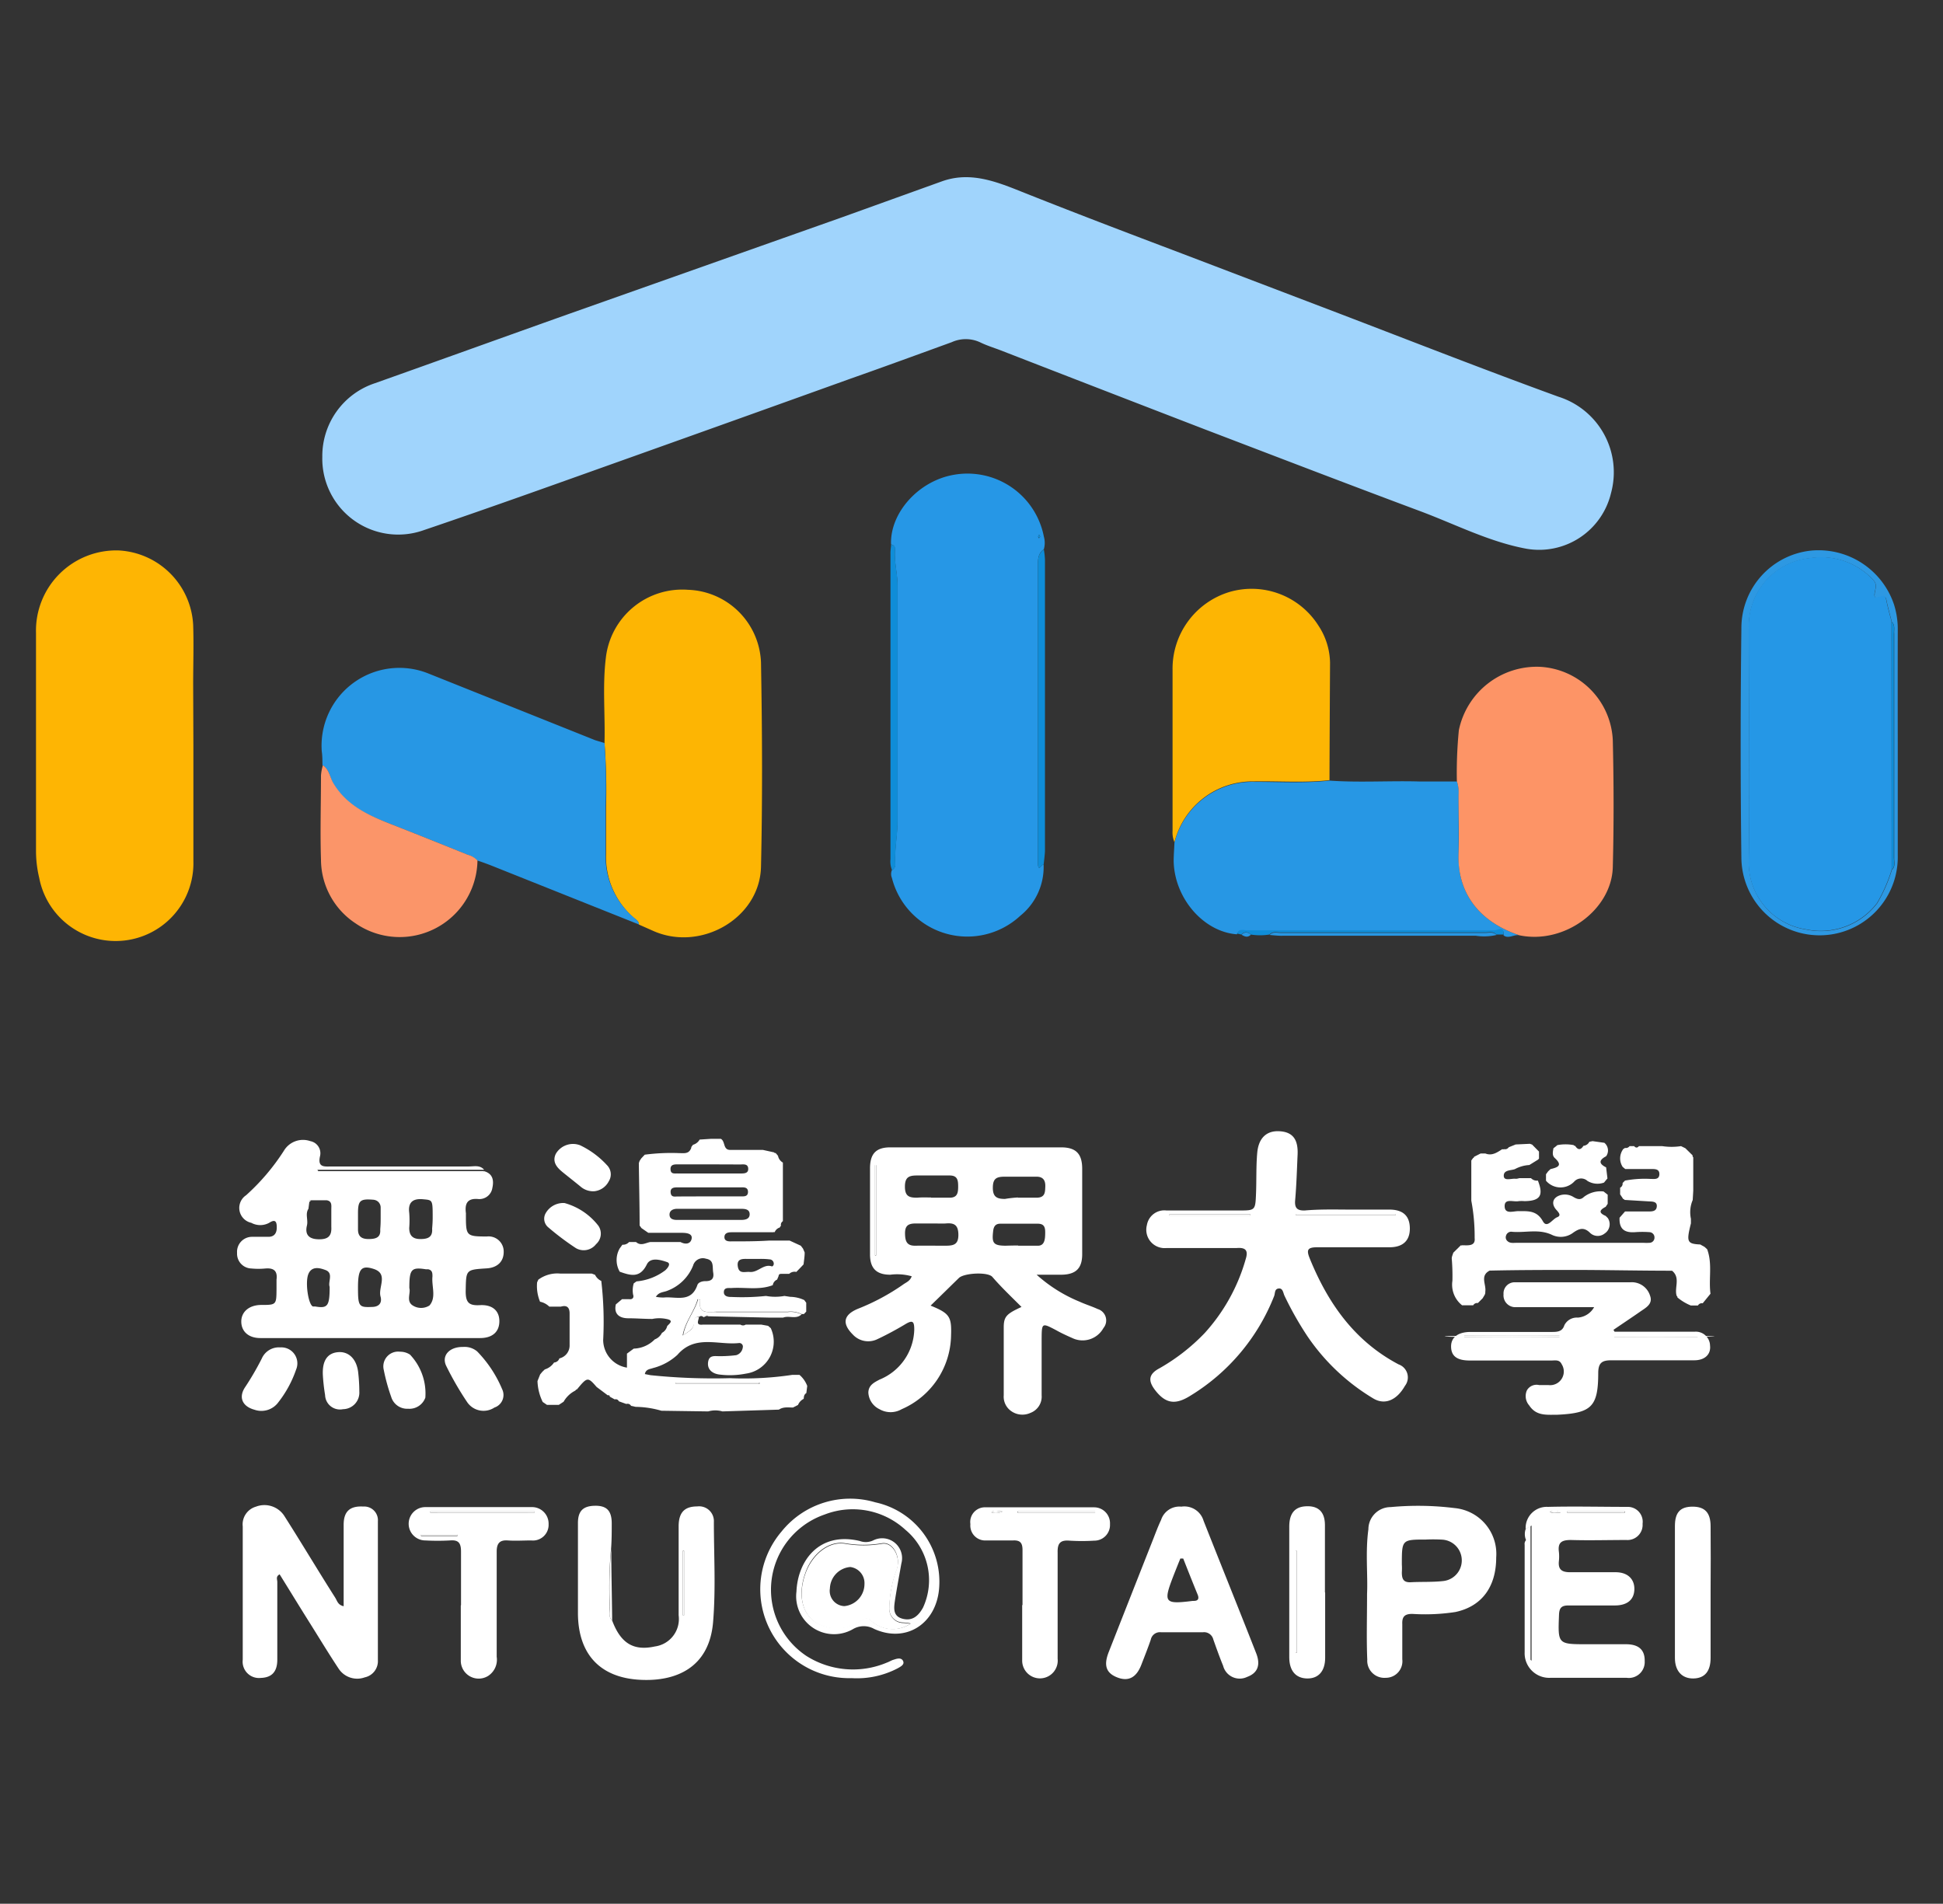 <svg id="圖層_1" data-name="圖層 1" xmlns="http://www.w3.org/2000/svg" viewBox="0 0 174.82 171.3"><rect x="0" y="0" width="174.82" height="171.3" fill="#333333" stroke="none"/><defs><style>.cls-1{fill:#a0d4fc;}.cls-2{fill:#2697e6;}.cls-3{fill:#feb503;}.cls-4{fill:#fdb503;}.cls-5{fill:#2797e4;}.cls-6{fill:#fff;}.cls-7{fill:#fd9466;}.cls-8{fill:#fb9569;}.cls-9{fill:#2d98e2;}.cls-10{fill:#0f8dd8;}.cls-11{fill:#2597e6;}</style></defs><title>footerlogo</title><g id="nPJik6"><path class="cls-1" d="M29,41.11a6.9,6.9,0,0,1,4.74-6.63c5.8-2.06,11.59-4.15,17.38-6.21l24.62-8.71,9-3.24c2.31-.83,4.44-.15,6.6.7,5,2,10,3.9,15.07,5.82l14.11,5.38c6.56,2.51,13.11,5.08,19.71,7.48a7.13,7.13,0,0,1,4.72,8.67,6.65,6.65,0,0,1-7.64,5c-3.34-.62-6.4-2.21-9.57-3.39-6.46-2.41-12.88-4.88-19.32-7.34Q99.16,35.07,90,31.51c-.61-.23-1.25-.43-1.84-.72a3.06,3.06,0,0,0-2.53,0c-3,1.09-6,2.19-9.07,3.27q-9.76,3.51-19.55,7c-6.29,2.24-12.58,4.51-18.9,6.65A6.83,6.83,0,0,1,29,41.11Z"/><path class="cls-2" d="M93.9,77.83a5.64,5.64,0,0,1-2.11,4.58A7,7,0,0,1,80.25,79a.92.92,0,0,1,0-.71.55.55,0,0,0,.3-.52c-.08-1.3.19-2.58.2-3.86,0-7.09,0-14.17,0-21.25,0-1.08-.32-2.14-.22-3.23,0-.25-.12-.39-.36-.44-.1-2.84,2.46-5.7,5.61-6.26a7,7,0,0,1,8.14,5.55,2.1,2.1,0,0,1,0,1.14c-.6.43-.53,1.07-.53,1.68V77.23c0,.18,0,.35,0,.53C93.44,78.52,93.75,77.67,93.9,77.83Zm-.31-29.55-.09-.17a.6.6,0,0,0-.09.15c0,.06,0,.11.08.17Z"/><path class="cls-3" d="M17.4,66.94c0,3.51,0,7,0,10.52A7,7,0,0,1,3.53,79a10.48,10.48,0,0,1-.29-2.5q0-9.76,0-19.54a7.22,7.22,0,0,1,7.45-7.43,7.08,7.08,0,0,1,6.69,6.7c.06,1.79,0,3.58,0,5.36Z"/><path class="cls-4" d="M54.39,66.86c.07-2.56-.19-5.12.12-7.66a6.92,6.92,0,0,1,7.39-6.13,6.8,6.8,0,0,1,6.57,6.54c.11,6.13.14,12.27,0,18.4-.12,4.65-5.47,7.68-9.75,5.73l-1.24-.55c0-.33-.3-.46-.5-.65a7.24,7.24,0,0,1-2.45-5.7c0-1.4,0-2.81,0-4.21A55.55,55.55,0,0,0,54.39,66.86Z"/><path class="cls-5" d="M54.39,66.86a55.55,55.55,0,0,1,.1,5.77c0,1.4,0,2.81,0,4.21A7.24,7.24,0,0,0,57,82.54c.2.19.48.32.5.65L44.5,78c-.52-.21-1-.39-1.58-.58a1.77,1.77,0,0,0-.88-.52q-3.34-1.36-6.71-2.68c-2.06-.8-4.09-1.62-5.32-3.67-.33-.56-.35-1.3-1-1.7,0-.42,0-.84-.06-1.25a7,7,0,0,1,9.59-7l15,6C53.85,66.7,54.12,66.77,54.39,66.86Z"/><path class="cls-5" d="M136.71,84.16c-.47-.11-1,.36-1.43,0,.09-.81-.54-.38-.79-.38q-11.15,0-22.29,0c-.32,0-.73-.18-.91.29-3-.22-5.62-3.24-5.69-6.58,0-.55.05-1.11.07-1.67a7.25,7.25,0,0,1,7.15-5.47c2.27,0,4.54.14,6.8-.11,2.71.19,5.42,0,8.13.08,1.11,0,2.23,0,3.34,0a3.07,3.07,0,0,1,.15,1.24c0,1.78,0,3.57,0,5.35C131.14,79.74,132.49,82.74,136.71,84.16Z"/><path class="cls-6" d="M83.73,117.48c1.72.7,1.9,1,1.84,2.7a7.36,7.36,0,0,1-4.44,6.62,2,2,0,0,1-2,0,1.76,1.76,0,0,1-1-1.47c0-.7.54-.94,1-1.19a5,5,0,0,0,3.13-4.49c0-.73-.12-.91-.8-.5s-1.64.94-2.5,1.34a1.88,1.88,0,0,1-2.23-.41c-1-1-.83-1.77.45-2.31a19.68,19.68,0,0,0,4.07-2.18c.27-.2.63-.31.78-.75a4.85,4.85,0,0,0-1.93-.14c-1.24,0-1.81-.57-1.82-1.79,0-2.59,0-5.19,0-7.78,0-1.32.54-1.89,1.83-1.89q7.68,0,15.36,0c1.34,0,1.9.58,1.9,1.93q0,3.84,0,7.68c0,1.28-.57,1.83-1.86,1.85-.66,0-1.31,0-2.24,0a13.25,13.25,0,0,0,3.85,2.42c.54.25,1.11.42,1.65.67a1.07,1.07,0,0,1,.51,1.71,2.14,2.14,0,0,1-2.82.89c-.48-.21-1-.45-1.42-.69-1.31-.69-1.31-.69-1.32.84v5a1.56,1.56,0,0,1-1,1.59,1.74,1.74,0,0,1-1.88-.27,1.58,1.58,0,0,1-.53-1.31c0-2,0-4.07,0-6.1,0-1,.26-1.23,1.6-1.85-.9-.9-1.81-1.76-2.62-2.7-.4-.47-2.5-.36-3,.08C85.49,115.76,84.67,116.57,83.73,117.48Zm.09-7.39c-.49,0-1,0-1.46,0-.68,0-.94.24-.93.91s.15,1.1.91,1.09,1.81,0,2.72,0c.73,0,1.18-.09,1.17-1s-.42-1.07-1.16-1C84.65,110.11,84.23,110.08,83.82,110.09Zm7.79,2c.6,0,1.19,0,1.78,0s.64-.58.65-1.06,0-.93-.69-.92H90c-.41,0-.59.22-.64.65-.13,1.08,0,1.32,1.1,1.33C90.85,112.08,91.23,112.07,91.61,112.07Zm-7.84-4.32h1.67c.69,0,.77-.42.77-1s-.06-1-.77-1c-1,0-2,0-2.92,0-.71,0-1.1.13-1.1,1s.38,1,1.09,1C82.93,107.73,83.35,107.75,83.77,107.75Zm7.81,0c.55,0,1.11,0,1.67,0,.79,0,.78-.49.8-1s-.16-.91-.83-.89c-.94,0-1.89,0-2.83,0-.74,0-1.06.17-1.06,1s.38,1,1.09,1A11.2,11.2,0,0,1,91.58,107.75Zm-12.75-2.93h-.1v8.12h.1Z"/><path class="cls-7" d="M136.71,84.16c-4.22-1.42-5.57-4.42-5.48-7.27.06-1.78,0-3.57,0-5.35a3.07,3.07,0,0,0-.15-1.24,39.31,39.31,0,0,1,.18-4.6,7.16,7.16,0,0,1,7.29-5.7,6.93,6.93,0,0,1,6.56,6.59c.09,3.81.1,7.63,0,11.44S140.78,85,136.71,84.16Z"/><path class="cls-6" d="M71.1,116.69a3.09,3.09,0,0,1,1.26.29l.18.24v.8l-.21.22h-.22a2.18,2.18,0,0,0-1.23-.21c-2.13,0-4.27,0-6.41,0-.66,0-1.7.29-1.48-1.06a1.41,1.41,0,0,0-.22-.07c-.29,1.09-1.12,2-1.35,3.27.58-.38,1.06-.59,1-1.24,0-.3.15-.45.46-.43,0,.3-.35.77.36.69l3.38,0a.42.42,0,0,0,.47,0h1.15l.26,0,.61.11h0l.24.21h0a2.9,2.9,0,0,1-2.24,4.09,7.45,7.45,0,0,1-2.4.08c-.59-.08-1.09-.43-1-1.11s.62-.53,1.07-.54a11.8,11.8,0,0,0,1.46-.09.83.83,0,0,0,.59-.69.32.32,0,0,0-.36-.4c-1.86.2-3.93-.79-5.52,1.06a5.11,5.11,0,0,1-2.2,1.19c-.27.1-.64.09-.73.54l.51.1a54.93,54.93,0,0,0,7.14.27,29.5,29.5,0,0,0,5.63-.3l.63,0a2.43,2.43,0,0,1,.7,1l-.08.64a.45.45,0,0,0-.22.41.07.07,0,0,0,0,.1,1.07,1.07,0,0,0-.53.56l-.45.23c-.43,0-.87-.08-1.27.19L65,127a2.32,2.32,0,0,0-1.28,0l-4.21-.06a8.63,8.63,0,0,0-2.32-.35l-.41-.09a.36.36,0,0,0-.43-.17l-.67-.24a.3.3,0,0,0-.37-.17l-.45-.25q0-.16-.18-.12l-1-.75c-.79-.91-.84-.91-1.76.21a.28.28,0,0,0-.16.12,2.48,2.48,0,0,0-1.05,1l-.43.28-1.07,0-.38-.26a4.62,4.62,0,0,1-.47-1.88l.24-.6.2-.24h0l.22-.21a1.52,1.52,0,0,0,.83-.62.54.54,0,0,0,.48-.37l0-.07,0,.07a1.19,1.19,0,0,0,.92-1.13c0-1,0-1.94,0-2.91,0-.52-.22-.78-.78-.62l-1.05,0a1.64,1.64,0,0,0-.83-.44h0a3.7,3.7,0,0,1-.27-1.68c0-.1.08-.2.11-.3a2.87,2.87,0,0,1,2-.55c.93,0,1.88,0,2.82,0l.29.11a1.15,1.15,0,0,0,.56.55h0a31.67,31.67,0,0,1,.17,5.33,2.54,2.54,0,0,0,2.14,2.47v-1.26l.61-.45a2.76,2.76,0,0,0,1.89-.83,1.18,1.18,0,0,0,.65-.59.91.91,0,0,0,.47-.61c.22-.24.63-.51-.08-.64a3.14,3.14,0,0,0-1.26,0c-.72,0-1.44-.06-2.16-.06s-1.33-.32-1.12-1.25l.56-.47.61,0c.34.05.48-.14.38-.42a2.18,2.18,0,0,1,.06-1h0l.25-.18a5,5,0,0,0,2.59-1c.22-.2.55-.61.15-.74-.58-.2-1.48-.46-1.81.21-.62,1.27-1.47,1-2.44.66h0a2.1,2.1,0,0,1,0-2.1L56,112a.73.73,0,0,0,.6-.24l.63,0c.43.38.85.08,1.27,0h2.73c.44.24.91.18,1-.3s-.49-.53-.9-.53h-3l-.62-.43-.16-.23v0c0-1.88-.05-3.76-.07-5.63a.58.58,0,0,0,.06-.17l.16-.24.31-.33a18.23,18.23,0,0,1,3.13-.14c.37,0,.79.08,1-.35a.36.36,0,0,0,.06-.2l.15-.2a1,1,0,0,0,.6-.47l1.06-.07h.21l.63,0c.43.22.18,1,.85,1h2.94l1,.22a.15.15,0,0,0,.15.06L70,104h0a.89.89,0,0,0,.44.61l0,5.27a.39.39,0,0,0-.17.43.18.18,0,0,0-.1.14.7.7,0,0,0-.47.43.13.13,0,0,0-.13,0l-3.79,0c-.29,0-.6.08-.6.44s.35.39.62.38c1.12,0,2.24,0,3.36-.07l1.89,0,1,.46h0l.2.26.15.35c0,.36-.06.71-.1,1.07-.21.23-.43.45-.65.68a.7.7,0,0,0-.64.17h-.63c-.18,0-.31,0-.33.21l-.13.31a.65.65,0,0,0-.39.5h0c-1.22.47-2.49.17-3.74.26-.26,0-.63-.06-.66.33s.33.48.66.47a20.47,20.47,0,0,0,3.13-.09,4.63,4.63,0,0,0,1.66,0Zm-12.08,0a3.25,3.25,0,0,0,.73.06c1.08-.1,2.44.51,3-1.13.08-.24.45-.35.73-.34.54,0,.78-.22.69-.77s.1-1.12-.65-1.25a.91.91,0,0,0-1.16.62A4,4,0,0,1,60,116.16C59.66,116.29,59.26,116.26,59,116.71Zm4.9-7.92h0c-1,0-2,0-3,0-.32,0-.68.13-.68.52s.33.48.67.48c1.92,0,3.84,0,5.76,0,.35,0,.78-.06.78-.51s-.41-.49-.77-.49Zm-.06-4H61c-.32,0-.69,0-.67.45s.36.36.64.37h5.67c.31,0,.71,0,.68-.45s-.45-.36-.75-.36Zm0,2.88h2.73c.3,0,.71.06.71-.4s-.4-.41-.7-.41H61c-.31,0-.7,0-.66.46s.37.36.65.36ZM68,113.28v0c-.21,0-.41,0-.62,0-.47,0-1.1-.09-1,.65s.64.48,1.07.52c.74.08,1.25-.76,2-.5.11,0,.2-.17.16-.32a.38.38,0,0,0-.37-.31C68.78,113.26,68.37,113.28,68,113.28Zm.34,11.24,0-.11H60.8v.11Z"/><path class="cls-6" d="M43.58,105.39c.79.24.86.86.72,1.5a1.18,1.18,0,0,1-1.27,1c-1-.09-1.22.43-1.11,1.27a.34.34,0,0,1,0,.1c0,1.94,0,2,1.89,2a1.36,1.36,0,0,1,1.51,1.39c0,.86-.56,1.42-1.54,1.48-1.9.12-1.84.12-1.88,2.07,0,1,.29,1.29,1.26,1.24,1.15-.07,1.77.51,1.77,1.44s-.59,1.52-1.74,1.52q-9.88,0-19.76,0c-1.07,0-1.7-.59-1.72-1.45s.64-1.5,1.74-1.53c1.42,0,1.42,0,1.43-1.44,0-.28,0-.57,0-.84.11-.82-.29-1.06-1-1a6.62,6.62,0,0,1-1.26,0,1.33,1.33,0,0,1-1.29-1.4,1.35,1.35,0,0,1,1.36-1.45c.49,0,1,0,1.47,0s.73-.28.74-.79-.08-.86-.68-.47a1.68,1.68,0,0,1-1.61,0,1.37,1.37,0,0,1-.47-2.48,19.52,19.52,0,0,0,3.4-4,2,2,0,0,1,2.38-.87,1.11,1.11,0,0,1,.87,1.37c-.22,1,.38.92,1,.91h12.4c.47,0,1-.15,1.37.3h-15a.41.41,0,0,0,.38.24H42.7A1.12,1.12,0,0,0,43.58,105.39Zm-15.83,3.38c-.31.48,0,1-.14,1.53-.17.74.13,1.18,1,1.21s1.25-.25,1.2-1.12c0-.53,0-1,0-1.58,0-.33.08-.73-.42-.81l-.79,0h-.23L28,108c-.14,0-.2,0-.17.16Zm6.5.88c0-.35,0-.7,0-1s-.21-.67-.69-.7c-1.15-.09-1.35.07-1.35,1.22,0,.48,0,1,0,1.46,0,.7.42.87,1,.86s1.06-.12,1-.86C34.24,110.28,34.25,110,34.25,109.65Zm4.68-.07c0-1.63,0-1.59-.86-1.67s-1.38.22-1.25,1.22a8.8,8.8,0,0,1,0,1.36c0,.73.36,1,1,1s1.12-.14,1.06-.93C38.91,110.21,38.93,109.9,38.93,109.58Zm-6.72,6.27c0,1.7.08,1.8,1.24,1.75.67,0,.94-.38.79-.93-.24-.84.75-2.07-.65-2.5C32.48,113.82,32.21,114.22,32.21,115.85Zm4.62.05c.14.47-.31,1.18.31,1.57a1.4,1.4,0,0,0,1.5,0c.64-.73.18-1.73.27-2.61,0-.29,0-.57-.39-.65l-.21,0C37,114,36.83,114.22,36.83,115.9Zm-7.17-.11c-.17-.45.37-1.23-.37-1.51-.46-.17-1.22-.41-1.54.35s0,2.79.41,2.93l.21,0C29.48,117.75,29.66,117.52,29.66,115.79Z"/><path class="cls-4" d="M119.62,70.2c-2.26.25-4.53.07-6.8.11a7.25,7.25,0,0,0-7.15,5.47,2.22,2.22,0,0,1-.17-1c0-4.84,0-9.67,0-14.51a7.21,7.21,0,0,1,5.11-7,7.11,7.11,0,0,1,8,3,6.24,6.24,0,0,1,1.06,3.36C119.65,63.19,119.63,66.7,119.62,70.2Z"/><path class="cls-6" d="M121.23,108.84c1.26,0,2.52,0,3.78,0s1.83.6,1.84,1.68-.59,1.7-1.8,1.71c-2.17,0-4.35,0-6.52,0-.89,0-1,.23-.69,1,1.63,4,4,7.43,8,9.54a1.24,1.24,0,0,1,.57,1.93c-.74,1.3-1.81,1.75-2.84,1.14a18.89,18.89,0,0,1-5.92-5.58,29.8,29.8,0,0,1-2.07-3.65c-.13-.26-.14-.71-.53-.67s-.31.42-.41.68a18.37,18.37,0,0,1-7.59,9c-1.31.81-2.18.67-3.1-.51-.69-.88-.6-1.48.39-2a17.75,17.75,0,0,0,4.05-3.16,16.6,16.6,0,0,0,3.69-6.65c.25-.79,0-1.07-.83-1-2.1,0-4.2,0-6.31,0a1.65,1.65,0,0,1-1.75-2.06,1.59,1.59,0,0,1,1.76-1.32h6.52c1.47,0,1.48,0,1.54-1.53.05-1.22,0-2.45.11-3.67s.75-2,2-1.93,1.69.8,1.63,2.12-.1,2.73-.22,4.09c-.06.71.19.94.87.92C118.63,108.81,119.93,108.83,121.23,108.84Zm-4.65.39v.11h9v-.11Zm-4.08.14v-.11h-7.28v.11Z"/><path class="cls-6" d="M138.39,104.34l-.79.49a3.09,3.09,0,0,0-1.3.37c-.36.13-1,.06-1,.59s.71.22,1.09.28a1.13,1.13,0,0,0,.31-.06l1.05,0a.72.72,0,0,0,.62.22h0c.53,1.34.21,1.83-1.2,1.85a3.13,3.13,0,0,0-.53,0c-.46.1-1.28-.29-1.26.47s.83.4,1.3.43c.84,0,1.6-.06,2.14.91.37.68.86-.2,1.28-.36s.12-.45-.09-.69c-.48-.56-.28-1.12.43-1.31a1.47,1.47,0,0,1,1.12.17c.32.19.63.32.95,0a2.45,2.45,0,0,1,1.77-.49l.37.29,0,.82-.18.27c-.48.25-.73.51,0,.82l.19.19a1,1,0,0,1-.28,1.39,1,1,0,0,1-1.35-.09c-.56-.53-1-.31-1.46,0a1.85,1.85,0,0,1-1.9.23c-1.18-.58-2.4-.19-3.6-.29a.49.49,0,0,0-.57.36.44.44,0,0,0,.14.48c.23.21.53.15.8.15h11.44a4.53,4.53,0,0,0,.52,0,.46.46,0,0,0,.46-.47.47.47,0,0,0-.46-.49,8.7,8.7,0,0,0-1.25,0c-1,.08-1.48-.29-1.43-1.3l.49-.56,2.07,0c.36,0,.76,0,.79-.46s-.42-.43-.74-.45l-2.16-.13a.15.15,0,0,0-.12-.08l-.28-.42,0-.6a.4.4,0,0,0,.22-.42l.22-.22a9.74,9.74,0,0,1,2.29-.15c.33,0,.78.09.8-.41s-.41-.48-.76-.48l-2.31,0L146,105a1.4,1.4,0,0,1,.07-1.63.16.16,0,0,0,.12-.08.42.42,0,0,0,.43-.16h.41c.15.17.29.17.43,0h2.1a5.63,5.63,0,0,0,1.69,0l.39.19.65.64a.2.2,0,0,0,.06.18c0,1,0,2,0,3l-.05.84a2.8,2.8,0,0,0-.16,1.69l0,.41c-.42,1.67-.35,1.84.84,1.9l.39.22.23.21h0c.49,1.3.12,2.67.3,4l-.7.86a.41.41,0,0,0-.43.2h-.64a4.54,4.54,0,0,1-1.21-.73.11.11,0,0,0-.06-.13c-.24-.73.37-1.63-.42-2.27-2.8,0-5.6-.06-8.41-.07-2.66,0-5.32,0-8,.06-.89.46-.3,1.24-.39,1.87,0,.11,0,.23-.08.35l-.16.27-.43.43a.41.41,0,0,0-.42.2l-1,0a2.36,2.36,0,0,1-.87-2.21,18.79,18.79,0,0,0-.06-2c0-.17.09-.35.14-.52l.68-.67a.09.09,0,0,0,.11,0c.49,0,1.22.12,1.13-.65a17.21,17.21,0,0,0-.3-3.36c0-.21,0-.42,0-.62l0-3h0l.16-.22a.13.13,0,0,0,.09-.11l.59-.3h.42c.6.24,1.06-.09,1.53-.39a.14.14,0,0,0,.15,0,.4.4,0,0,0,.43-.17l.62-.25,1.28-.06.2.07.62.63,0,.63Z"/><path class="cls-6" d="M30.92,144.53c0-2.5,0-4.91,0-7.33,0-1.21.57-1.71,1.77-1.64A1.23,1.23,0,0,1,34,136.88c0,4.17,0,8.34,0,12.51a1.49,1.49,0,0,1-1.18,1.54,2,2,0,0,1-2.33-.75c-.91-1.37-1.76-2.78-2.64-4.18s-1.79-2.89-2.69-4.34c-.37.2-.21.46-.21.68,0,2.35,0,4.69,0,7,0,1.1-.51,1.61-1.48,1.64a1.47,1.47,0,0,1-1.63-1.63c0-4,0-8,0-12a1.66,1.66,0,0,1,1.19-1.78,2.13,2.13,0,0,1,2.58.88c1.54,2.42,3,4.87,4.55,7.31C30.35,144.07,30.4,144.41,30.92,144.53Z"/><path class="cls-8" d="M29.05,68.86c.61.4.63,1.14,1,1.7,1.23,2,3.26,2.87,5.32,3.67q3.36,1.32,6.71,2.68a1.77,1.77,0,0,1,.88.52A7,7,0,0,1,32,83.09a6.89,6.89,0,0,1-3.12-5.76c-.08-2.52,0-5,0-7.55A4.33,4.33,0,0,1,29.05,68.86Z"/><path class="cls-6" d="M145.27,119.83h7.19a1.28,1.28,0,0,1,1.4,1.25c.09.79-.48,1.32-1.41,1.32-2.49,0-5,0-7.47,0-.83,0-1.17.22-1.18,1.12,0,3.06-.6,3.63-3.67,3.78-1,0-1.91.12-2.54-.84a1.26,1.26,0,0,1-.2-1.37,1,1,0,0,1,1.09-.46c.28,0,.56,0,.84,0a1.23,1.23,0,0,0,1.19-1.88c-.2-.43-.58-.33-.91-.33h-7.36c-1.15,0-1.67-.4-1.68-1.25s.65-1.32,1.75-1.32c2.42,0,4.84,0,7.25,0,.52,0,1,0,1.19-.6a1.25,1.25,0,0,1,1.21-.69,1.84,1.84,0,0,0,1.47-.94h-6.1c-.35,0-.7,0-1.05,0a1.06,1.06,0,0,1-1-1.16,1,1,0,0,1,1-1.08c1.2,0,2.39,0,3.58,0,2.28,0,4.55,0,6.83,0a1.72,1.72,0,0,1,1.77,1.2c.29.77-.4,1.1-.91,1.46-.79.55-1.59,1.08-2.38,1.62Zm-13.53.36v.11h8.57v-.11Zm21,.1v-.08h-7.5v.08Z"/><path class="cls-6" d="M137.27,137.59a1.9,1.9,0,0,1,2-2c2.38-.06,4.77,0,7.15,0a1.34,1.34,0,0,1,1.37,1.52,1.36,1.36,0,0,1-1.45,1.46c-1.68,0-3.36.05-5,0-.82,0-1.19.21-1.08,1.06a3.93,3.93,0,0,1,0,.84c-.08.75.26,1,1,1,1.36,0,2.73,0,4.1,0,1.09,0,1.72.62,1.69,1.56s-.67,1.42-1.72,1.43c-1.4,0-2.81,0-4.21,0-.64,0-.83.23-.85.86-.1,2.63-.12,2.63,2.55,2.63,1.16,0,2.31,0,3.47,0s1.71.51,1.69,1.52a1.43,1.43,0,0,1-1.63,1.5c-2.28,0-4.55,0-6.83,0a2.21,2.21,0,0,1-2.34-2.3c0-3.23,0-6.45,0-9.67a.5.5,0,0,1,.18-.47,2.31,2.31,0,0,1,.19.58c0,3.08-.05,6.16-.07,9.24,0,.38-.07.8.32,1.08V137.27ZM141,136l0,.11h5.2V136Zm-.55.12a1.08,1.08,0,0,0-1-.09C139.71,136.22,140,136.12,140.47,136.1Z"/><path class="cls-6" d="M55.08,145.82c.77,2.05,1.92,2.75,3.84,2.33a2.49,2.49,0,0,0,2.14-2.8c0-2.66,0-5.33,0-8,0-1.27.54-1.8,1.67-1.8a1.33,1.33,0,0,1,1.5,1.4c0,3,.18,6-.07,9-.34,4.11-3.33,5.37-6.56,5.2-3.65-.19-5.59-2.35-5.6-6q0-4.05,0-8.1c0-1.09.46-1.54,1.52-1.56s1.51.44,1.52,1.55c0,.74,0,1.47-.05,2.2a37.82,37.82,0,0,0-.13,5.32C54.87,145,54.72,145.47,55.08,145.82Zm6.36-.47h.11v-5.81h-.11Z"/><path class="cls-6" d="M106.29,135.57a1.8,1.8,0,0,1,2,1.27c1.58,4,3.17,7.93,4.73,11.91.43,1.09.12,1.8-.81,2.14a1.54,1.54,0,0,1-2.16-1c-.32-.78-.6-1.57-.88-2.36a.86.86,0,0,0-.93-.66c-1.26,0-2.53,0-3.79,0a.84.84,0,0,0-.91.67c-.26.76-.56,1.51-.85,2.26-.45,1.16-1.17,1.53-2.18,1.13s-1.21-1.1-.76-2.26q2-5.09,4-10.16c.23-.59.45-1.18.72-1.75A1.73,1.73,0,0,1,106.29,135.57Zm.17,4.67-.26,0c-.22.54-.44,1.09-.65,1.63-.9,2.34-.77,2.5,1.77,2.18h.1c.39,0,.48-.21.34-.56C107.32,142.42,106.89,141.33,106.46,140.24Z"/><path class="cls-6" d="M123,143.41c.08-1.67-.16-3.75.12-5.8a2,2,0,0,1,2-2,26.51,26.51,0,0,1,5.77.09,4.14,4.14,0,0,1,3.73,4.44c0,2.66-1.31,4.41-3.67,4.91a18,18,0,0,1-3.88.17c-.68,0-.93.24-.9.92,0,1.05,0,2.11,0,3.16a1.49,1.49,0,0,1-1.49,1.67,1.54,1.54,0,0,1-1.66-1.64C122.94,147.52,123,145.66,123,143.41Zm5.33-4.88c-2.2,0-2.2,0-2.2,2.23a5.93,5.93,0,0,1,0,.73c0,.61.16.92.83.88.94-.05,1.89,0,2.83-.1a1.87,1.87,0,0,0,0-3.73A14.42,14.42,0,0,0,128.3,138.53Z"/><path class="cls-6" d="M92,144.41c0-1.65,0-3.3,0-4.94,0-.64-.21-.89-.85-.86-.8,0-1.61,0-2.41,0a1.34,1.34,0,0,1-1.43-1.47,1.32,1.32,0,0,1,1.38-1.51c3.25,0,6.51,0,9.76,0a1.43,1.43,0,0,1,1.42,1.51,1.41,1.41,0,0,1-1.43,1.49,17.94,17.94,0,0,1-2.2,0c-.83-.07-1.1.22-1.08,1.06,0,3.19,0,6.37,0,9.56a1.6,1.6,0,1,1-3.19.12c0-1.64,0-3.29,0-4.93ZM91.54,136v.1h7V136Zm-1.33,0c-.49,0-.76-.18-1,.09A1.37,1.37,0,0,0,90.21,136Z"/><path class="cls-6" d="M41.48,144.45c0-1.62,0-3.23,0-4.84,0-.81-.26-1.06-1-1a20.38,20.38,0,0,1-2.21,0,1.5,1.5,0,0,1,0-3c3.18,0,6.37,0,9.56,0a1.49,1.49,0,0,1,1.53,1.54,1.41,1.41,0,0,1-1.56,1.46c-.71,0-1.41.05-2.11,0s-1,.23-1,1c0,3.16,0,6.31,0,9.47a1.74,1.74,0,0,1-.77,1.72,1.61,1.61,0,0,1-2.46-1.41c0-1.65,0-3.3,0-4.94ZM38.72,136v.11H48.1V136Zm-.84,2.1v.11h3.28v-.11Z"/><path class="cls-6" d="M76.63,151a8,8,0,0,1-6.32-13.18,7.92,7.92,0,0,1,8.44-2.64A7.31,7.31,0,0,1,84.49,143c-.3,3.15-3,4.86-5.84,3.57a1.91,1.91,0,0,0-1.87,0,3.41,3.41,0,0,1-5.12-3.36c.11-2.72,2-5.43,5.7-4.55a1.56,1.56,0,0,0,1.22-.06,1.79,1.79,0,0,1,2.52,2.08c-.19,1.07-.39,2.14-.56,3.21-.1.7-.27,1.51.65,1.76s1.46-.28,1.86-1a5.89,5.89,0,0,0-1.59-7,7,7,0,0,0-7.27-1.37A7.16,7.16,0,0,0,72.55,149a7.83,7.83,0,0,0,7.25.6c.2-.07.38-.19.58-.25s.67-.26.86.08-.2.53-.46.68A7.91,7.91,0,0,1,76.63,151Zm5.28-4.93a5.4,5.4,0,0,0-.69-.08,1.25,1.25,0,0,1-1.21-1.3,10.53,10.53,0,0,1,.61-3.35c.52-1.14-.23-2.64-1.26-2.48a9.8,9.8,0,0,1-3.33,0c-1.49-.25-3,1-3.56,2.65-.73,2-.31,3.86,1.2,4.61a3.71,3.71,0,0,0,3.68-.25c.35-.21.62-.44,1-.08A2.88,2.88,0,0,0,81.91,146.11Z"/><path class="cls-9" d="M170.75,67.11c0,3.29,0,6.59,0,9.88a7,7,0,1,1-14.07.27q-.13-10.35,0-20.71a7,7,0,0,1,6.21-7,7.16,7.16,0,0,1,7.52,4.84,7.33,7.33,0,0,1,.34,2.28Q170.74,61.91,170.75,67.11Zm-.54-11.17c-.17-.67-.36-1.34-.49-2s-1.1.27-1.05-.41c0-.5.33-.89-.15-1.37a6.37,6.37,0,0,0-5.66-1.93,6.12,6.12,0,0,0-5.5,6.4c0,6.91.08,13.81,0,20.71a6.07,6.07,0,0,0,5.14,6.3,6.38,6.38,0,0,0,6.4-2.36,14.14,14.14,0,0,0,1.32-3c.35-.31.2-.72.21-1.09V57C170.4,56.67,170.54,56.26,170.21,55.94Z"/><path class="cls-6" d="M153.91,143.18c0,2,0,4,0,6,0,1.22-.54,1.83-1.54,1.85s-1.67-.64-1.67-1.84q0-5.94,0-11.88c0-1.23.49-1.74,1.59-1.74s1.61.54,1.62,1.73C153.93,139.26,153.92,141.22,153.91,143.18Z"/><path class="cls-6" d="M119.23,143.29c0,2,0,3.92,0,5.88,0,1.21-.61,1.88-1.63,1.86s-1.6-.7-1.6-1.91q0-5.88,0-11.76c0-1.12.45-1.71,1.33-1.81,1.21-.13,1.87.42,1.88,1.65,0,2,0,4.06,0,6.09Zm-2.66,5.43h.11v-9.17h-.11Z"/><path class="cls-6" d="M41.66,121.2a1.76,1.76,0,0,1,1.27.4,10.89,10.89,0,0,1,2.25,3.4,1.19,1.19,0,0,1-.69,1.65,1.78,1.78,0,0,1-2.44-.46,27.89,27.89,0,0,1-1.89-3.26C39.69,122,40.42,121.18,41.66,121.2Z"/><path class="cls-6" d="M25.22,121.24a1.44,1.44,0,0,1,1.42,2,10.05,10.05,0,0,1-1.59,2.93,1.89,1.89,0,0,1-2.15.68c-1.11-.3-1.47-1.14-.82-2.07a25.6,25.6,0,0,0,1.47-2.53A1.68,1.68,0,0,1,25.22,121.24Z"/><path class="cls-10" d="M93.9,77.83c-.15-.16-.46.69-.51-.07,0-.18,0-.35,0-.53V51.12c0-.61-.07-1.25.53-1.68a7.34,7.34,0,0,1,.1.93V76.59C94,77,93.94,77.42,93.9,77.83Z"/><path class="cls-10" d="M80.18,49c.24.05.39.19.36.44-.1,1.09.22,2.15.22,3.23,0,7.08,0,14.16,0,21.25,0,1.28-.28,2.56-.2,3.86a.55.55,0,0,1-.3.52,2.12,2.12,0,0,1-.14-1V49.84C80.11,49.57,80.16,49.29,80.18,49Z"/><path class="cls-6" d="M139.1,106.24l0-.58.19-.26.21-.2c.59-.15,1.17-.29.39-1-.26-.24-.17-.57-.12-.88.12-.09.24-.18.35-.28a3.88,3.88,0,0,1,1.48,0,.1.1,0,0,0,.12.06c.27.42.52.37.75,0h0a.65.65,0,0,0,.53-.36l.29-.06,1.06.15a.89.89,0,0,1,.16,1.21c-.61.32-.72.65,0,1h0l.12,1c-.11.12-.21.25-.31.37a1.73,1.73,0,0,1-1.49-.15.84.84,0,0,0-1.21.08A1.71,1.71,0,0,1,139.1,106.24Z"/><path class="cls-6" d="M36,121.63a1.59,1.59,0,0,1,.89.26,5.08,5.08,0,0,1,1.38,3.87,1.52,1.52,0,0,1-1.55,1,1.5,1.5,0,0,1-1.52-1.06,17.15,17.15,0,0,1-.67-2.43A1.33,1.33,0,0,1,36,121.63Z"/><path class="cls-6" d="M53.46,107.19a1.74,1.74,0,0,1-1.26-.45c-.49-.4-1-.8-1.47-1.18s-1.12-.91-.72-1.74a1.79,1.79,0,0,1,2.18-.77,7.85,7.85,0,0,1,2.42,1.79,1.17,1.17,0,0,1,.16,1.46A1.65,1.65,0,0,1,53.46,107.19Z"/><path class="cls-6" d="M29.05,123.76c-.07-1.3.39-2,1.35-2.09s1.67.6,1.82,1.76a15.19,15.19,0,0,1,.11,1.78,1.49,1.49,0,0,1-1.47,1.59,1.34,1.34,0,0,1-1.61-1.27A17.11,17.11,0,0,1,29.05,123.76Z"/><path class="cls-6" d="M50.79,108.25a5.79,5.79,0,0,1,3.06,2.06,1.26,1.26,0,0,1-.22,1.64,1.4,1.4,0,0,1-1.81.36,24.22,24.22,0,0,1-2.51-1.89,1,1,0,0,1-.21-1.26A1.82,1.82,0,0,1,50.79,108.25Z"/><path class="cls-6" d="M62.93,118.48c-.31,0-.48.13-.46.43,0,.65-.46.86-1,1.24.23-1.3,1.06-2.18,1.35-3.27A1.41,1.41,0,0,1,63,117c-.22,1.35.82,1,1.48,1.06,2.14,0,4.28,0,6.41,0a2.18,2.18,0,0,1,1.23.21c-.49.47-1.13.08-1.66.29H69.2l-5.48-.12c-.07-.11-.15-.11-.22,0l-.19.08C63.18,118.42,63.06,118.37,62.93,118.48Z"/><path class="cls-10" d="M111.29,84c.18-.47.59-.29.91-.29q11.14,0,22.29,0c.25,0,.88-.43.79.38h-.65c-.28-.31-.65-.19-1-.19H115.22c-.34,0-.71-.12-1,.19a5.32,5.32,0,0,1-1.69,0,.53.53,0,0,0-.83,0Z"/><path class="cls-6" d="M137.27,137.59l.44-.32v12.12c-.39-.28-.32-.7-.32-1.08,0-3.08.05-6.16.07-9.24a2.31,2.31,0,0,0-.19-.58A1.39,1.39,0,0,1,137.27,137.59Z"/><path class="cls-5" d="M114.23,84.13c.28-.31.65-.19,1-.19h18.42c.34,0,.71-.12,1,.19a5.06,5.06,0,0,1-1.86.07h-17.4C115,84.21,114.61,84.16,114.23,84.13Z"/><path class="cls-6" d="M55.08,145.82c-.36-.35-.21-.8-.2-1.2A37.82,37.82,0,0,1,55,139.3C55,141.47,55.06,143.64,55.08,145.82Z"/><path class="cls-5" d="M111.71,84.11a.53.53,0,0,1,.83,0C112.25,84.39,112,84.28,111.71,84.11Z"/><path class="cls-10" d="M93.59,48.28l-.1.15c0-.06-.08-.11-.08-.17a.6.6,0,0,1,.09-.15Z"/><path class="cls-6" d="M78.83,104.82v8.12h-.1v-8.12Z"/><path class="cls-6" d="M68.29,124.52H60.8v-.11h7.51Z"/><path class="cls-6" d="M68.29,119.17l.26,0Z"/><path class="cls-6" d="M43.58,105.39a1.12,1.12,0,0,1-.88.23H29a.41.41,0,0,1-.38-.24h15Z"/><path class="cls-6" d="M28,108l-.17.16C27.78,108,27.84,108,28,108Z"/><path class="cls-6" d="M116.58,109.23h9v.11h-9Z"/><path class="cls-6" d="M112.5,109.37h-7.28v-.11h7.28Z"/><ellipse class="cls-6" cx="136.03" cy="120.25" rx="6.06" ry="0.08"/><ellipse class="cls-6" cx="148.97" cy="120.25" rx="5.3" ry="0.06"/><path class="cls-6" d="M141,136h5.18v.11H141Z"/><path class="cls-6" d="M140.47,136.1c-.49,0-.76.12-1-.09A1.08,1.08,0,0,1,140.47,136.1Z"/><path class="cls-6" d="M61.44,145.35v-5.8h.11v5.81Z"/><path class="cls-6" d="M91.54,136H98.6v.1h-7Z"/><path class="cls-6" d="M90.21,136a1.37,1.37,0,0,1-1,.09C89.45,135.8,89.72,136,90.21,136Z"/><path class="cls-6" d="M38.72,136H48.1v.11H38.72Z"/><path class="cls-6" d="M37.88,138.06h3.28v.11H37.88Z"/><path class="cls-6" d="M81.91,146.11a2.88,2.88,0,0,1-3.55-.27c-.39-.36-.66-.13-1,.08a3.71,3.71,0,0,1-3.68.25c-1.51-.75-1.93-2.61-1.2-4.61.59-1.65,2.07-2.9,3.56-2.65a9.8,9.8,0,0,0,3.33,0c1-.16,1.78,1.34,1.26,2.48a10.53,10.53,0,0,0-.61,3.35,1.25,1.25,0,0,0,1.21,1.3A5.4,5.4,0,0,1,81.91,146.11Zm-4.13-3.58A1.46,1.46,0,0,0,76.5,141a2,2,0,0,0-1.83,1.93,1.37,1.37,0,0,0,1.3,1.59A2,2,0,0,0,77.78,142.53Z"/><path class="cls-11" d="M170.2,78.26a14.14,14.14,0,0,1-1.32,3,6.38,6.38,0,0,1-6.4,2.36,6.07,6.07,0,0,1-5.14-6.3c.1-6.9,0-13.8,0-20.71a6.12,6.12,0,0,1,5.5-6.4,6.37,6.37,0,0,1,5.66,1.93c.48.48.18.87.15,1.37,0,.68.9-.35,1.05.41s.32,1.35.49,2Z"/><path class="cls-10" d="M170.2,78.26q0-11.16,0-22.32c.33.32.19.73.2,1.09V77.17C170.4,77.54,170.55,78,170.2,78.26Z"/><path class="cls-6" d="M116.57,148.72v-9.18h.11v9.17Z"/><path class="cls-6" d="M63.72,118.41H63.5C63.57,118.3,63.65,118.3,63.72,118.41Z"/></g></svg>
